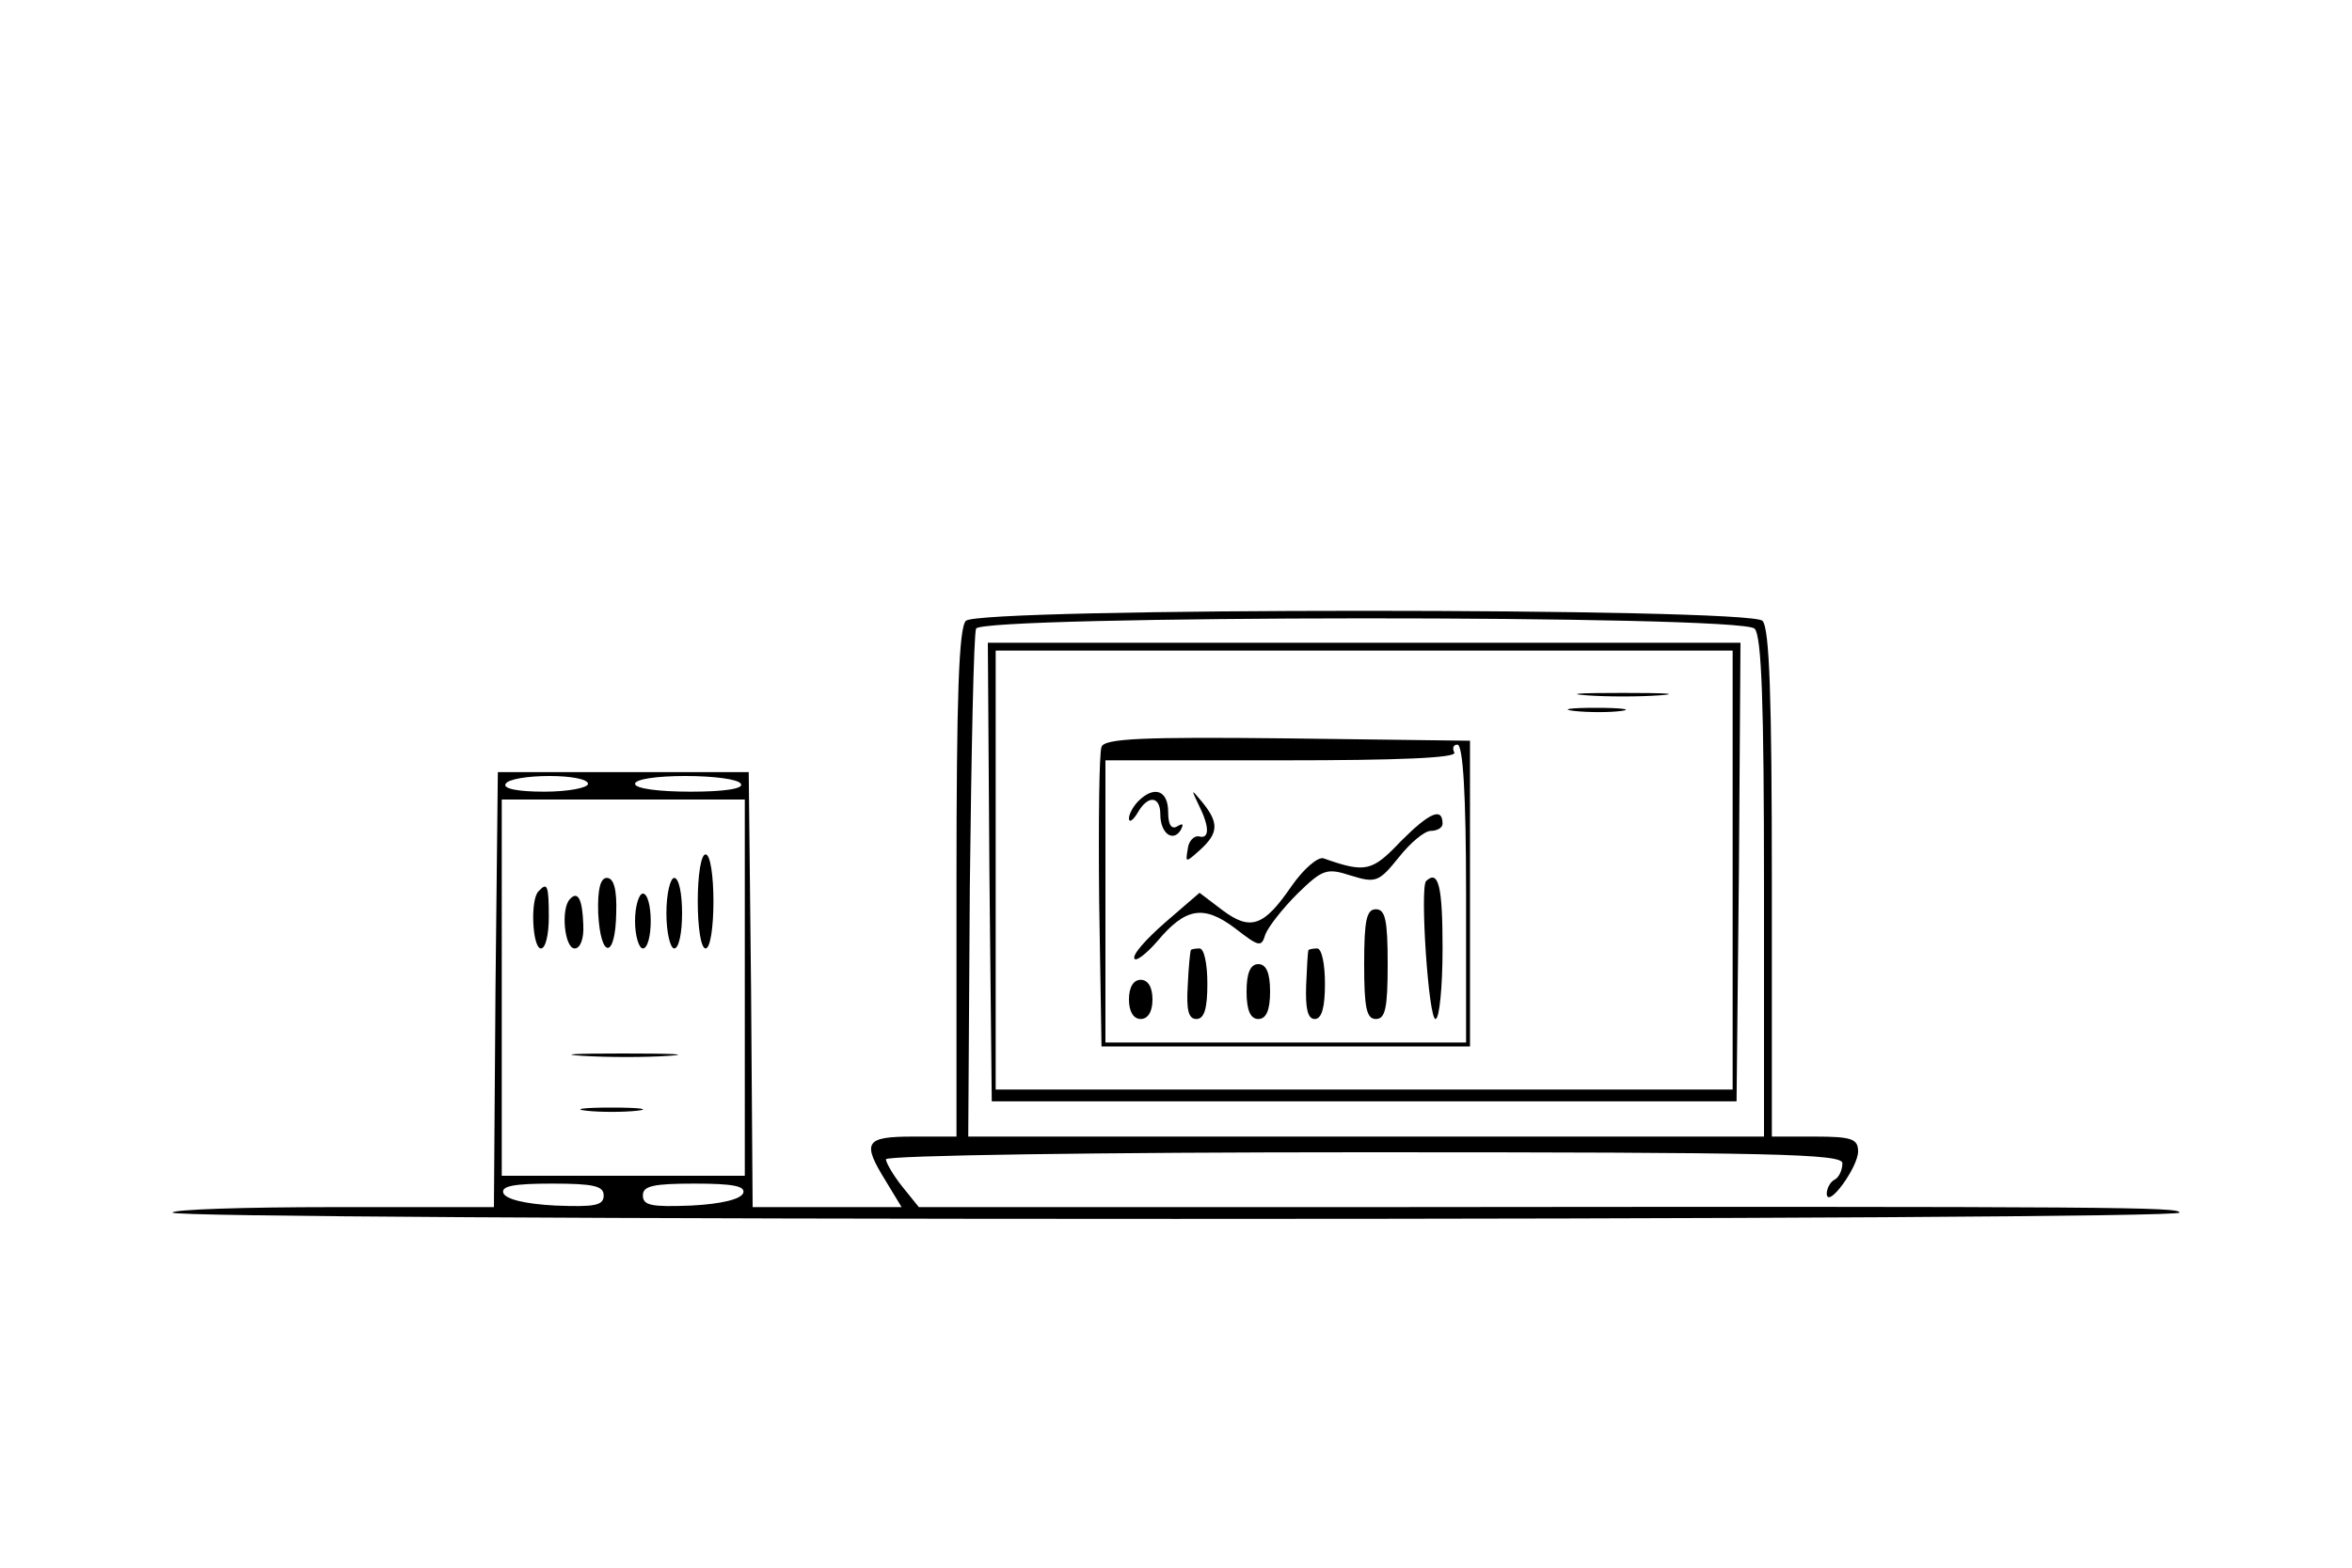 <?xml version="1.0" standalone="no"?>
<!DOCTYPE svg PUBLIC "-//W3C//DTD SVG 20010904//EN"
 "http://www.w3.org/TR/2001/REC-SVG-20010904/DTD/svg10.dtd">
<svg version="1.0" xmlns="http://www.w3.org/2000/svg"
 width="300pt" height="200pt" viewBox="0 0 300 200"
 preserveAspectRatio="xMidYMid meet">
<g transform="translate(0,200) scale(0.1,-0.1)"
fill="#000000" stroke="none">
<path d="M1232 1208 c-9 -9 -12 -97 -12 -335 l0 -323 -55 0 c-62 0 -66 -7 -35
-57 l20 -33 -95 0 -95 0 -2 278 -3 277 -160 0 -160 0 -3 -277 -2 -278 -205 0
c-113 0 -205 -3 -205 -7 0 -5 576 -8 1280 -8 704 0 1280 3 1280 8 0 7 -69 8
-1032 7 l-576 0 -21 26 c-12 15 -21 31 -21 35 0 5 273 9 610 9 524 0 610 -2
610 -14 0 -8 -4 -18 -10 -21 -6 -3 -10 -12 -10 -18 1 -20 40 34 40 54 0 16 -8
19 -55 19 l-55 0 0 323 c0 238 -3 326 -12 335 -17 17 -999 17 -1016 0z m1006
-10 c9 -9 12 -96 12 -330 l0 -318 -507 0 -508 0 2 317 c2 175 5 324 8 331 6
17 975 18 993 0z m-1488 -198 c0 -5 -25 -10 -56 -10 -34 0 -53 4 -49 10 3 6
28 10 56 10 27 0 49 -4 49 -10z m195 0 c4 -6 -20 -10 -64 -10 -41 0 -71 4 -71
10 0 6 28 10 64 10 36 0 68 -4 71 -10z m5 -260 l0 -240 -155 0 -155 0 0 240 0
240 155 0 155 0 0 -240z m-180 -265 c0 -13 -11 -15 -62 -13 -38 2 -63 8 -66
16 -3 9 14 12 62 12 53 0 66 -3 66 -15z m178 3 c-3 -8 -28 -14 -66 -16 -51 -2
-62 0 -62 13 0 12 13 15 66 15 48 0 65 -3 62 -12z"/>
<path d="M1262 888 l3 -293 475 0 475 0 3 293 2 292 -480 0 -480 0 2 -292z
m948 2 l0 -280 -470 0 -470 0 0 280 0 280 470 0 470 0 0 -280z"/>
<path d="M2023 1113 c26 -2 68 -2 95 0 26 2 4 3 -48 3 -52 0 -74 -1 -47 -3z"/>
<path d="M2008 1093 c18 -2 45 -2 60 0 15 2 0 4 -33 4 -33 0 -45 -2 -27 -4z"/>
<path d="M1405 1047 c-3 -7 -4 -96 -3 -197 l3 -185 235 0 235 0 0 195 0 195
-233 3 c-183 2 -234 0 -237 -11z m465 -187 l0 -190 -230 0 -230 0 0 180 0 180
226 0 c147 0 223 3 219 10 -3 6 -1 10 4 10 7 0 11 -63 11 -190z"/>
<path d="M1452 978 c-7 -7 -12 -17 -12 -22 0 -6 5 -3 11 7 13 23 29 22 29 -2
0 -24 16 -36 26 -20 4 8 3 9 -4 5 -8 -5 -12 2 -12 18 0 28 -18 34 -38 14z"/>
<path d="M1529 973 c14 -28 14 -44 0 -40 -6 1 -13 -6 -14 -16 -3 -18 -3 -18
16 -1 23 21 24 34 3 60 -15 18 -15 18 -5 -3z"/>
<path d="M1787 927 c-37 -39 -45 -41 -99 -22 -7 2 -25 -13 -41 -36 -35 -51
-52 -57 -88 -30 l-29 22 -44 -38 c-24 -21 -42 -41 -39 -46 2 -4 15 6 29 22 36
43 59 47 99 17 31 -24 34 -25 39 -8 4 10 22 33 41 52 32 31 37 33 68 23 32
-10 36 -8 61 23 15 19 33 34 41 34 8 0 15 4 15 9 0 22 -17 14 -53 -22z"/>
<path d="M1819 876 c-8 -8 3 -176 12 -176 5 0 9 41 9 90 0 79 -5 101 -21 86z"/>
<path d="M1740 770 c0 -56 3 -70 15 -70 12 0 15 14 15 70 0 56 -3 70 -15 70
-12 0 -15 -14 -15 -70z"/>
<path d="M1519 788 c-1 -2 -3 -22 -4 -45 -2 -32 1 -43 11 -43 10 0 14 13 14
45 0 25 -4 45 -10 45 -5 0 -11 -1 -11 -2z"/>
<path d="M1669 788 c-1 -2 -2 -22 -3 -45 -1 -30 2 -43 11 -43 9 0 13 15 13 45
0 25 -4 45 -10 45 -5 0 -10 -1 -11 -2z"/>
<path d="M1590 735 c0 -24 5 -35 15 -35 10 0 15 11 15 35 0 24 -5 35 -15 35
-10 0 -15 -11 -15 -35z"/>
<path d="M1440 725 c0 -16 6 -25 15 -25 9 0 15 9 15 25 0 16 -6 25 -15 25 -9
0 -15 -9 -15 -25z"/>
<path d="M890 850 c0 -33 4 -60 10 -60 6 0 10 27 10 60 0 33 -4 60 -10 60 -6
0 -10 -27 -10 -60z"/>
<path d="M763 835 c3 -59 22 -59 23 0 1 30 -3 45 -12 45 -8 0 -12 -14 -11 -45z"/>
<path d="M850 835 c0 -25 5 -45 10 -45 6 0 10 20 10 45 0 25 -4 45 -10 45 -5
0 -10 -20 -10 -45z"/>
<path d="M687 863 c-11 -10 -8 -73 3 -73 6 0 10 18 10 40 0 41 -2 45 -13 33z"/>
<path d="M727 853 c-12 -12 -7 -63 6 -63 7 0 12 12 11 30 -1 33 -7 44 -17 33z"/>
<path d="M810 825 c0 -19 5 -35 10 -35 6 0 10 16 10 35 0 19 -4 35 -10 35 -5
0 -10 -16 -10 -35z"/>
<path d="M743 653 c32 -2 81 -2 110 0 29 2 3 3 -58 3 -60 0 -84 -1 -52 -3z"/>
<path d="M748 583 c17 -2 47 -2 65 0 17 2 3 4 -33 4 -36 0 -50 -2 -32 -4z"/>
</g>
</svg>
